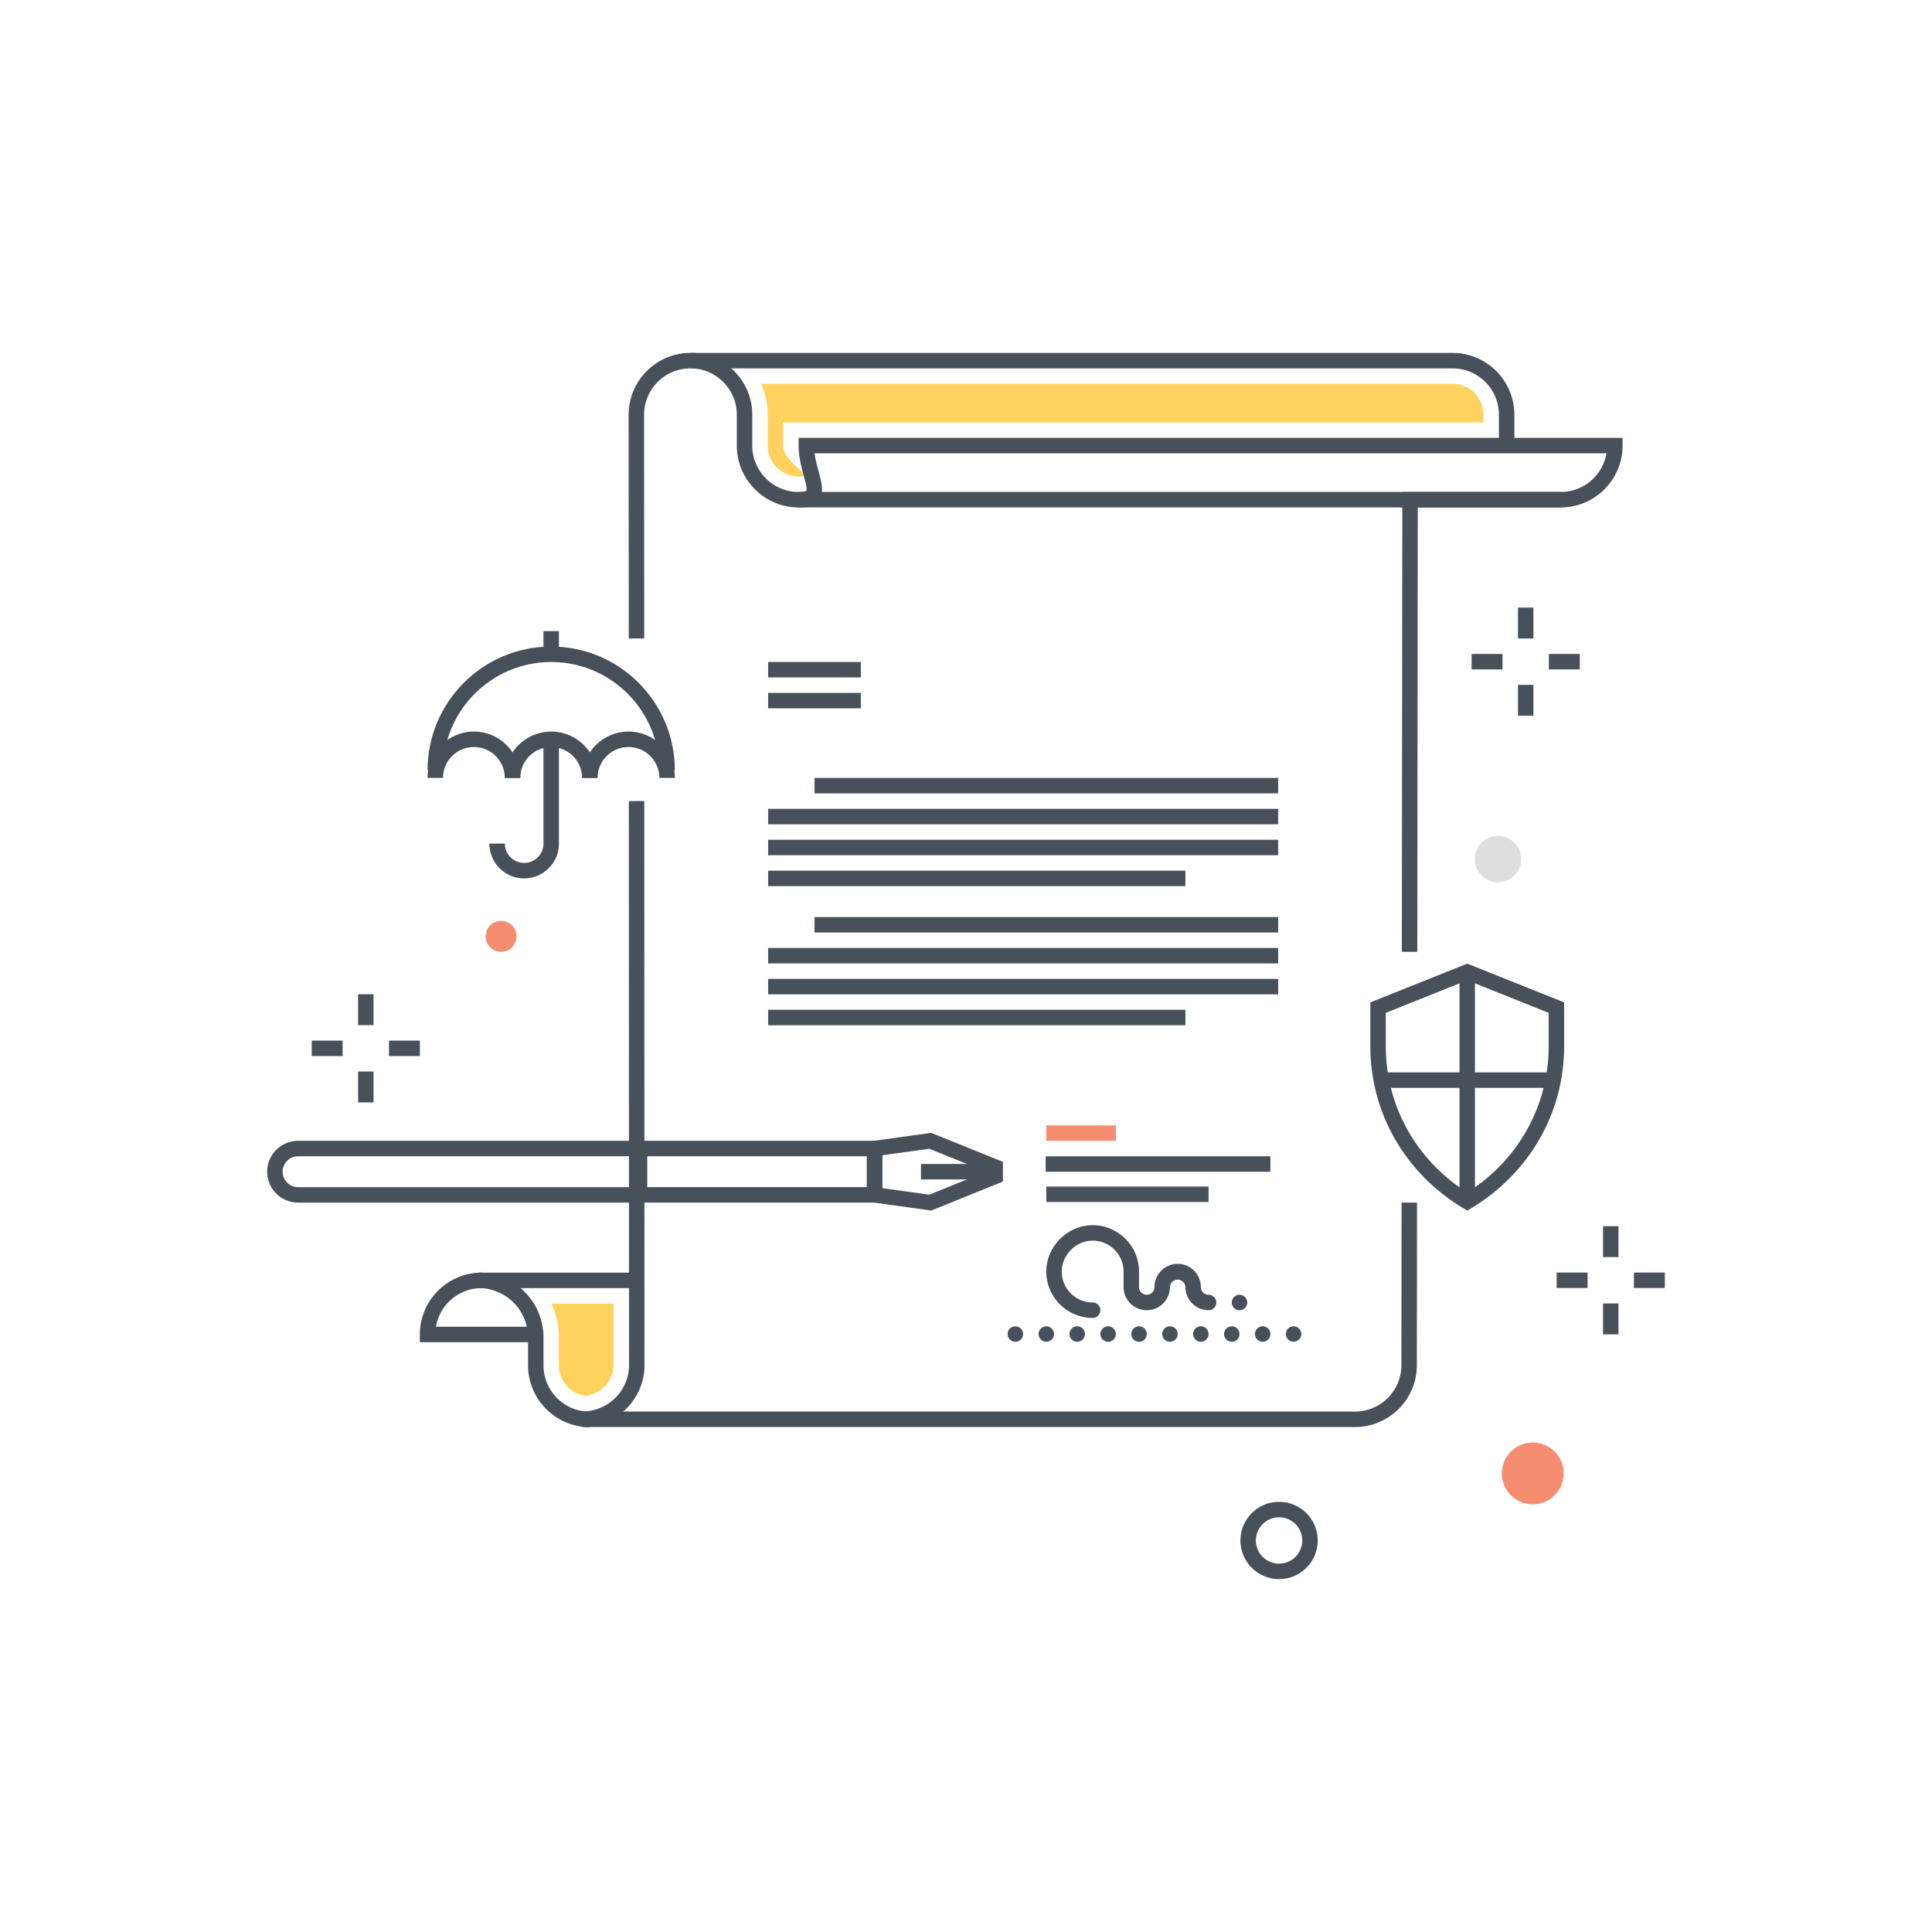 <?xml version="1.0" encoding="utf-8"?><svg xmlns="http://www.w3.org/2000/svg" width="250" height="250" viewBox="0 0 250 250"><g fill="none" fill-rule="evenodd"><path fill="#48515A" d="M195.959 57.662h-2v-3.995a6.006 6.006 0 0 0-6-5.999v-2c4.412 0 8 3.588 8 7.999v3.995M103.344 65.662h98.615v-2h-98.615zM187.959 47.668l-98.615-.001v-2l98.615.001v2"/><path fill="#FFD15D" d="M191.959 53.668v.994h-90.618v3c0 2.205 4.209 4 2.004 4-2.206 0-4-1.795-4-4v-3.995a9.946 9.946 0 0 0-.836-4l89.45.001c2.206 0 4 1.794 4 4"/><path fill="#48515A" d="M135.308 151.625h29.082v-2h-29.082zM135.391 155.541h20.999v-2h-20.999zM141.39 170.541c-3.308 0-6-2.692-6-6-.001-1.574.631-3.073 1.779-4.221 1.148-1.147 2.647-1.779 4.221-1.779 3.309 0 6 2.692 6 6v2a1 1 0 0 0 2 0c0-1.654 1.346-3 2.999-3a3.005 3.005 0 0 1 3.001 3 1 1 0 0 0 .999 1 1 1 0 1 1 0 2 3.003 3.003 0 0 1-2.999-3 1.001 1.001 0 0 0-2 0c0 1.655-1.346 3-3 3s-3-1.345-3-3v-2c0-2.205-1.795-4-4-4-1.04 0-2.037.424-2.807 1.194-.77.769-1.193 1.766-1.193 2.806 0 2.206 1.794 4 4 4a1 1 0 1 1 0 2m19-.997c-.069 0-.13-.011-.199-.02a.675.675 0 0 1-.181-.06.751.751 0 0 1-.179-.09 1.004 1.004 0 0 1-.361-.45.855.855 0 0 1-.08-.38c0-.07 0-.13.021-.2a.804.804 0 0 1 .059-.19.742.742 0 0 1 .091-.17c.029-.05.079-.1.119-.15a.785.785 0 0 1 .151-.12c.059-.04.12-.07.179-.1.061-.02.12-.041.181-.05a.83.83 0 0 1 .39 0c.07.009.129.03.19.05.06.03.119.06.17.1.059.03.109.069.16.12l.119.15c.04.06.071.11.091.17a.86.86 0 0 1 .06.19c.009.07.019.13.019.2 0 .13-.029.259-.079.38-.051.12-.12.23-.21.32-.19.19-.45.3-.711.3m-29 4.08c-.269 0-.519-.111-.71-.29-.189-.19-.29-.45-.29-.71 0-.13.021-.26.07-.38.05-.12.13-.231.22-.33.37-.37 1.04-.37 1.421 0 .09.099.159.21.21.33.05.12.079.25.079.38 0 .26-.109.52-.289.71-.19.179-.45.29-.711.29m3-1c0-.551.45-1 1-1 .551 0 1 .449 1 1 0 .55-.449 1-1 1-.55 0-1-.45-1-1zm4 0c0-.551.45-1 1-1 .551 0 1 .449 1 1 0 .55-.449 1-1 1-.55 0-1-.45-1-1zm4 0c0-.551.45-1 1-1 .551 0 1 .449 1 1 0 .55-.449 1-1 1-.55 0-1-.45-1-1zm4 0c0-.551.45-1 1-1 .551 0 1 .449 1 1 0 .55-.449 1-1 1-.55 0-1-.45-1-1zm4 0c0-.551.45-1 1-1 .551 0 1 .449 1 1 0 .55-.449 1-1 1-.55 0-1-.45-1-1zm4 0c0-.551.45-1 1-1 .551 0 1 .449 1 1 0 .55-.449 1-1 1-.55 0-1-.45-1-1zm4 0c0-.551.45-1 1-1 .551 0 1 .449 1 1 0 .55-.449 1-1 1-.55 0-1-.45-1-1zm4 0c0-.551.45-1 1-1 .551 0 1 .449 1 1 0 .55-.449 1-1 1-.55 0-1-.45-1-1zm5 1c-.269 0-.519-.111-.71-.29a.994.994 0 0 1-.29-.71c0-.13.021-.26.07-.38.05-.12.13-.231.22-.33.231-.23.58-.33.901-.27.07.01.129.03.19.06.06.02.119.05.17.09a.997.997 0 0 1 .37.45c.05.12.079.25.079.38a1.01 1.01 0 0 1-1 1"/><path fill="#F58E70" d="M135.393 147.625h8.999v-2h-8.999z"/><path fill="#48515A" d="M99.396 87.657h11.997v-2H99.396zM99.396 91.657h11.997v-2H99.396zM105.396 102.664h59.997v-2h-59.997zM99.396 106.664h65.997v-2H99.396zM99.396 110.664h65.997v-2H99.396zM99.396 114.664h53.997v-2H99.396z"/><path fill="#48515A" d="M75.281 184.656v-2c3.372 0 6.115-2.691 6.115-6l-.025-72.999 2-.001.025 73c0 4.412-3.641 8-8.115 8m108.117-61.49l-2-.002.062-59.502h20.499a6.01 6.01 0 0 0 5.917-5H105.409c.107.832.324 1.63.522 2.358.398 1.461.74 2.723-.001 3.694-.65.85-1.787.948-2.586.948-4.411 0-8-3.589-8-8v-3.995c0-3.308-2.691-6-6-6-3.308 0-6 2.692-6 6l.017 28.948-2 .002-.017-28.95c0-4.411 3.589-8 8-8s8 3.589 8 8v3.995c0 3.309 2.692 6 6 6 .815 0 .996-.163.998-.165.127-.23-.155-1.266-.342-1.952-.292-1.08-.659-2.424-.659-3.883v-1h106.618v1c0 4.411-3.588 8-8 8h-18.501l-.06 57.504"/><path fill="#48515A" d="M175.341 184.656H75.594v-2h99.747c3.309 0 6-2.691 6-6l.02-21.04 2 .002-.02 21.038c0 4.412-3.589 8-8 8"/><path fill="#48515A" d="M76.329 184.672c-4.412 0-8-3.589-8-8v-3.595a6.412 6.412 0 0 0-6.405-6.404v-2c4.634 0 8.405 3.77 8.405 8.404v3.595c0 3.309 2.691 6 6 6v2"/><path fill="#48515A" d="M69.011 173.677H54.329v-1c0-4.411 3.588-8 8-8h19.5a1 1 0 0 1 0 2h-19.5a6.01 6.01 0 0 0-5.917 5h12.599a1 1 0 1 1 0 2M207.431 162.67h2v-4h-2zM207.431 172.67h2v-4h-2zM211.431 166.67h4v-2h-4zM201.431 166.67h4v-2h-4zM46.335 132.652h2v-4h-2zM46.335 142.652h2v-4h-2zM50.334 136.652h4v-2h-4zM40.335 136.652h4v-2h-4zM196.424 82.622h2v-4h-2zM196.424 92.622h2v-4h-2zM200.424 86.622h4v-2h-4zM190.424 86.622h4v-2h-4z"/><path fill="#DEDEDD" d="M196.841 111.164a3 3 0 1 1-6 0 3 3 0 0 1 6 0"/><path fill="#F58E70" d="M202.341 190.664a4 4 0 1 1-8 0 4 4 0 0 1 8 0"/><path fill="#475059" d="M165.513 196.337c-.768 0-1.537.293-2.122.877a3.005 3.005 0 0 0 0 4.243 3.005 3.005 0 0 0 4.243 0 3.005 3.005 0 0 0 0-4.243 2.994 2.994 0 0 0-2.121-.877zm0 7.996a4.988 4.988 0 0 1-3.536-1.462 5.006 5.006 0 0 1 0-7.071 5.006 5.006 0 0 1 7.071 0 5.005 5.005 0 0 1 0 7.071 4.986 4.986 0 0 1-3.535 1.462z"/><path fill="#F58E70" d="M66.845 121.164a2 2 0 1 1-4.001-.001 2 2 0 0 1 4.001.001"/><path fill="#FFD15D" d="M71.345 168.677c.627 1.337.977 2.829.977 4.4v3.595a4.007 4.007 0 0 0 3.418 3.958c2.021-.233 3.649-1.958 3.649-3.974v-7.979h-8.044"/><path fill="#48515A" d="M105.396 120.664h59.997v-2h-59.997zM99.396 124.664h65.997v-2H99.396zM99.396 128.664h65.997v-2H99.396zM99.396 132.664h53.997v-2H99.396zM114.173 153.747l6.074.844 7.344-2.973-7.344-2.972-6.074.844v4.257zm6.327 2.898l-8.327-1.157v-7.74l8.327-1.157 9.275 3.753v2.547l-9.275 3.754z"/><path fill="#48515A" d="M119.174 152.618h9.6v-2h-9.6zM83.757 153.617h28.416v-3.998H83.757v3.998zm-2 2h32.416v-7.998H81.757v7.998z"/><path fill="#48515A" d="M38.569 155.619c-2.206 0-4-1.795-4-4 0-2.206 1.794-4 4-4h44.193v2H38.569c-1.103 0-2 .897-2 2s.897 2 2 2l44.268-.002v2l-44.268.002m140.752-24.559v4.329c0 7.698 3.928 14.727 10.538 18.922 6.611-4.195 10.539-11.225 10.539-18.923v-4.328l-10.539-4.216-10.538 4.216zm10.538 25.592l-.515-.308c-7.528-4.517-12.023-12.351-12.023-20.955v-5.683l12.538-5.016 12.539 5.016v5.682c0 8.605-4.495 16.438-12.024 20.956l-.515.308z"/><path fill="#48515A" d="M188.859 154.83h2v-29.063h-2z"/><path fill="#48515A" d="M178.321 140.767h23.001v-2h-23.001z"/><path fill="#475059" d="M67.325 100.663h-2c0-2.206-1.794-4-4-4s-4 1.794-4 4h-2c0-3.309 2.691-6 6-6 3.308 0 6 2.691 6 6"/><path fill="#475059" d="M77.325 100.663h-2c0-2.206-1.794-4-4-4s-4 1.794-4 4h-2c0-3.309 2.691-6 6-6 3.308 0 6 2.691 6 6"/><path fill="#475059" d="M87.325 100.663h-2c0-2.206-1.794-4-4-4s-4 1.794-4 4h-2c0-3.309 2.691-6 6-6 3.308 0 6 2.691 6 6"/><path fill="#475059" d="M55.325 99.663c0-8.823 7.177-16.001 16-16.001 8.822 0 16 7.178 16 16h-2c0-7.72-6.281-14-14-14-7.72 0-14 6.28-14 14l-2 .001"/><path fill="#475059" d="M67.825 113.663a4.504 4.504 0 0 1-4.5-4.5h2c0 1.379 1.121 2.5 2.5 2.5s2.5-1.121 2.5-2.5v-13.5h2v13.5c0 2.482-2.019 4.5-4.5 4.5M70.325 84.662h2v-2.998h-2z"/></g></svg>